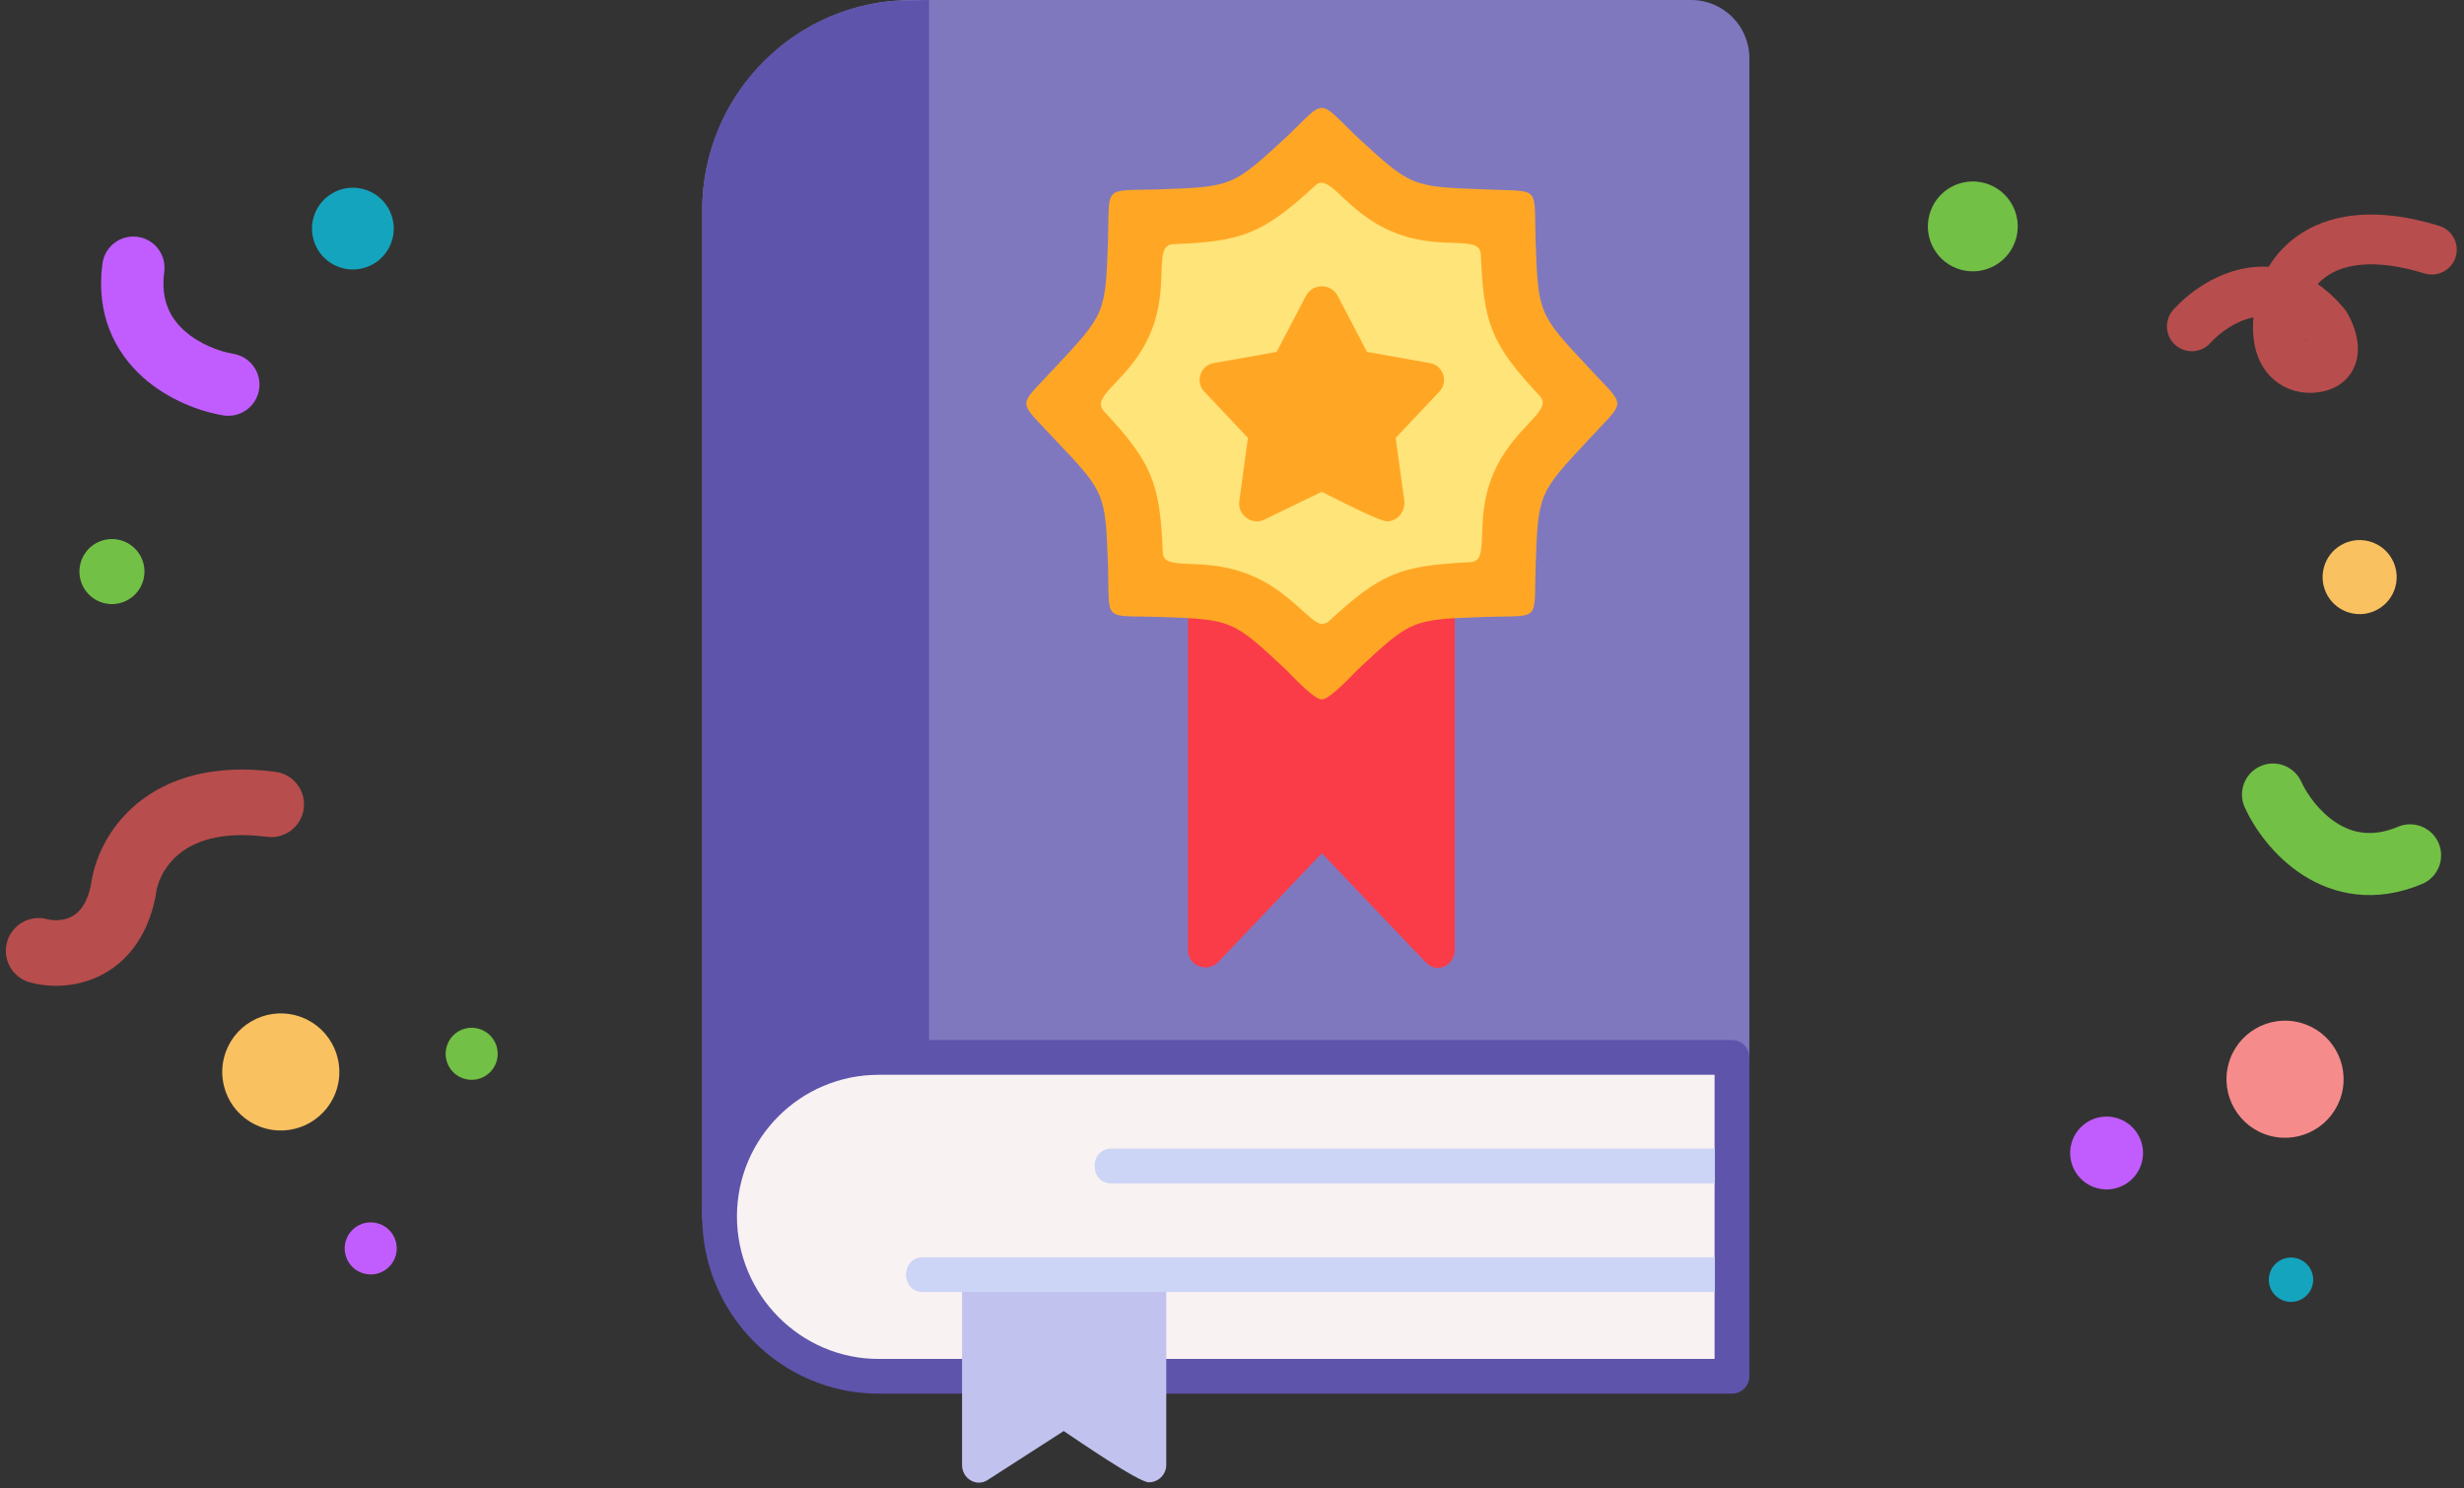 <svg width="336" height="203" viewBox="0 0 336 203" fill="none" xmlns="http://www.w3.org/2000/svg">
<rect x="0" y="0" width="336" height="203" fill="#333333" stroke="none"/>
<g clip-path="url(#clip0_21065_372460)">
<path fill-rule="evenodd" clip-rule="evenodd" d="M98.124 168.275C96.82 168.275 95.754 167.209 95.754 165.905V28.678C95.754 12.917 108.552 0 124.313 0H230.611C234.996 0 238.551 3.555 238.551 7.94V144.219C238.551 146.471 236.062 147.063 234.64 146.115L100.494 166.024C100.494 167.327 99.427 168.275 98.124 168.275Z" fill="#8078BE"/>
<path fill-rule="evenodd" clip-rule="evenodd" d="M126.683 161.995V0L121.943 0.119C107.249 1.304 95.754 13.628 95.754 28.678V165.905L126.683 161.995Z" fill="#5E54AC"/>
<path d="M119.81 190.079C106.538 190.079 95.754 179.176 95.754 165.904C95.754 152.632 106.538 141.848 119.81 141.848H236.181C237.484 141.848 238.551 142.914 238.551 144.218V187.709C238.551 189.012 237.484 190.079 236.181 190.079C196.364 190.079 157.968 190.079 119.81 190.079Z" fill="#5E54AC"/>
<path d="M233.811 185.341V146.59H119.81C109.145 146.59 100.494 155.241 100.494 165.906C100.494 176.571 109.145 185.341 119.81 185.341H233.811Z" fill="#F9F2F2"/>
<path fill-rule="evenodd" clip-rule="evenodd" d="M156.666 202.168C155.244 202.168 146.83 196.361 145.052 195.176L134.743 201.813C133.202 202.879 131.188 201.694 131.188 199.798V174.675C131.188 171.713 135.454 171.594 135.809 174.201H154.296C154.77 171.594 159.036 171.713 159.036 174.675V199.798C159.036 201.102 157.969 202.168 156.666 202.168Z" fill="#C2C2EF"/>
<path d="M233.811 176.217V171.477H125.854C122.773 171.477 122.773 176.217 125.854 176.217H233.811Z" fill="#CDD5F6"/>
<path d="M233.81 161.4V156.66H151.569C148.488 156.66 148.488 161.4 151.569 161.4H233.81Z" fill="#CDD5F6"/>
<path fill-rule="evenodd" clip-rule="evenodd" d="M196.009 132.011C195.416 132.011 194.824 131.656 194.35 131.182L180.248 116.369L166.146 131.182C164.724 132.722 161.998 131.774 161.998 129.641V82.358C161.998 79.633 165.909 79.277 166.62 81.529H193.757C194.587 79.277 198.379 79.633 198.379 82.358V129.523C198.379 130.945 197.312 132.011 196.009 132.011Z" fill="#FA3C48"/>
<path fill-rule="evenodd" clip-rule="evenodd" d="M180.246 95.394C179.18 95.394 176.336 92.313 175.388 91.365C168.04 84.492 168.04 84.492 157.968 84.136C150.265 83.899 151.331 84.966 151.094 77.263C150.739 67.19 150.739 67.19 143.866 59.962C138.652 54.273 138.652 55.814 143.866 50.126C150.739 42.778 150.739 42.778 151.094 32.824C151.331 25.121 150.265 26.069 157.968 25.832C168.04 25.477 168.04 25.477 175.388 18.722C180.957 13.389 179.535 13.389 185.105 18.722C192.452 25.477 192.452 25.477 202.525 25.832C210.228 26.188 209.161 25.121 209.398 32.824C209.754 42.778 209.754 42.778 216.627 50.126C221.841 55.814 221.841 54.273 216.627 59.962C209.754 67.309 209.754 67.309 209.398 77.263C209.161 84.966 210.228 83.899 202.525 84.136C192.452 84.492 192.452 84.492 185.105 91.365C184.157 92.313 181.313 95.394 180.246 95.394Z" fill="#FFA725"/>
<path fill-rule="evenodd" clip-rule="evenodd" d="M180.247 85.085C178.707 85.085 175.863 80.582 170.53 78.449C164.012 75.724 158.68 78.094 158.561 75.368C158.206 65.769 157.021 63.044 150.503 56.052C148.607 53.919 154.176 51.904 156.902 45.387C159.628 38.869 157.139 33.418 159.983 33.299C169.463 32.944 172.189 31.877 179.299 25.36C181.314 23.345 183.328 28.915 189.965 31.64C196.482 34.366 201.815 31.877 201.933 34.721C202.289 44.32 203.474 47.046 209.992 54.038C211.888 56.052 206.318 58.185 203.593 64.703C200.867 71.221 203.356 76.553 200.511 76.672C190.794 77.146 188.306 78.212 181.195 84.73C180.958 84.967 180.603 85.085 180.247 85.085Z" fill="#FFE479"/>
<path fill-rule="evenodd" clip-rule="evenodd" d="M189.135 71.102C188.068 71.102 181.669 67.784 180.247 67.073L172.426 70.865C170.767 71.695 168.752 70.273 168.989 68.377L170.174 59.726L164.249 53.445C162.946 52.142 163.657 49.89 165.434 49.535L174.085 47.994L178.114 40.291C179.062 38.632 181.432 38.632 182.38 40.291L186.409 47.994L195.06 49.535C196.838 49.89 197.549 52.142 196.245 53.445L190.32 59.726L191.505 68.377C191.623 69.799 190.557 71.102 189.135 71.102Z" fill="#FFA725"/>
</g>
<path opacity="0.7" fill-rule="evenodd" clip-rule="evenodd" d="M13.483 133.154C10.04 134.793 6.454 134.633 4.096 133.992C1.713 133.344 0.307 130.887 0.955 128.504C1.602 126.122 4.059 124.715 6.442 125.363C7.208 125.572 8.527 125.61 9.641 125.08C10.487 124.677 11.762 123.704 12.398 120.738C12.821 117.391 14.627 112.978 18.646 109.636C22.889 106.106 29.118 104.162 37.566 105.267C40.014 105.587 41.739 107.831 41.419 110.28C41.099 112.728 38.854 114.453 36.406 114.133C29.952 113.289 26.352 114.857 24.364 116.51C22.247 118.272 21.407 120.582 21.26 121.94L21.238 122.142L21.198 122.34C20.085 127.861 17.18 131.395 13.483 133.154Z" fill="#F15959"/>
<path opacity="0.7" fill-rule="evenodd" clip-rule="evenodd" d="M314.455 46.585C314.407 46.476 314.356 46.371 314.305 46.274C314.287 46.253 314.269 46.232 314.251 46.211C314.336 46.43 314.42 46.543 314.455 46.585ZM307.282 43.284C307.017 46.61 307.722 49.334 309.518 51.247C311.601 53.466 314.39 53.775 316.22 53.492C317.683 53.272 319.102 52.669 320.142 51.474C321.177 50.285 321.499 48.899 321.528 47.763C321.582 45.664 320.677 43.685 320.019 42.586L319.888 42.368L319.727 42.173C318.553 40.746 317.318 39.615 316.049 38.743C316.485 38.27 317.009 37.826 317.633 37.443C319.783 36.126 323.725 35.176 330.619 37.293C332.411 37.843 334.311 36.836 334.861 35.044C335.412 33.251 334.405 31.352 332.612 30.801C324.483 28.305 318.384 29.019 314.085 31.654C311.959 32.957 310.422 34.641 309.364 36.388C308.216 36.318 307.076 36.404 305.963 36.623C301.735 37.453 298.292 40.105 296.369 42.231C295.112 43.622 295.22 45.769 296.61 47.027C298.001 48.285 300.148 48.177 301.406 46.786C302.688 45.368 304.912 43.749 307.272 43.286C307.275 43.285 307.279 43.285 307.282 43.284Z" fill="#F15959"/>
<path d="M282.463 155.968C283.173 153.318 285.898 151.745 288.549 152.456C291.2 153.166 292.773 155.89 292.063 158.541C291.353 161.191 288.628 162.764 285.977 162.054C283.326 161.343 281.753 158.619 282.463 155.968Z" fill="#C15DFF"/>
<path d="M30.578 144.134C31.72 139.875 36.098 137.347 40.358 138.488C44.618 139.629 47.145 144.008 46.004 148.268C44.863 152.527 40.484 155.055 36.225 153.914C31.965 152.772 29.437 148.394 30.578 144.134Z" fill="#F9C160"/>
<path d="M303.885 145.126C305.026 140.867 309.405 138.339 313.665 139.48C317.924 140.622 320.452 145 319.311 149.26C318.169 153.519 313.791 156.047 309.531 154.906C305.272 153.765 302.744 149.386 303.885 145.126Z" fill="#F68B8B"/>
<path fill-rule="evenodd" clip-rule="evenodd" d="M35.328 53.142C34.949 55.459 32.763 57.03 30.445 56.651C27.384 56.149 22.968 54.597 19.422 51.394C15.69 48.023 13.042 42.89 13.969 35.95C14.28 33.623 16.418 31.988 18.746 32.299C21.073 32.61 22.708 34.748 22.397 37.076C21.879 40.956 23.247 43.391 25.121 45.085C27.182 46.946 29.963 47.956 31.82 48.26C34.137 48.639 35.708 50.825 35.328 53.142Z" fill="#C15DFF"/>
<path fill-rule="evenodd" clip-rule="evenodd" d="M308.202 104.512C306.074 105.48 305.134 107.99 306.102 110.118C307.381 112.929 310.022 116.77 314.024 119.344C318.235 122.052 323.858 123.26 330.286 120.563C332.442 119.658 333.456 117.177 332.552 115.021C331.647 112.866 329.166 111.851 327.01 112.756C323.416 114.264 320.719 113.584 318.604 112.223C316.278 110.727 314.584 108.318 313.808 106.612C312.84 104.484 310.33 103.544 308.202 104.512Z" fill="#72C045"/>
<path d="M42.734 29.736C43.531 26.761 46.588 24.996 49.563 25.793C52.537 26.59 54.303 29.647 53.506 32.622C52.709 35.596 49.651 37.362 46.677 36.565C43.702 35.768 41.937 32.71 42.734 29.736Z" fill="#14A4BE"/>
<path d="M309.487 173.753C309.919 172.139 311.578 171.182 313.192 171.614C314.807 172.047 315.764 173.706 315.332 175.32C314.899 176.934 313.24 177.892 311.626 177.459C310.012 177.027 309.054 175.368 309.487 173.753Z" fill="#14A4BE"/>
<path d="M263.101 29.291C263.977 26.022 267.337 24.082 270.606 24.958C273.875 25.834 275.816 29.195 274.94 32.464C274.064 35.733 270.703 37.673 267.434 36.797C264.165 35.921 262.225 32.561 263.101 29.291Z" fill="#72C045"/>
<path d="M316.891 77.401C317.613 74.707 320.383 73.108 323.078 73.83C325.772 74.552 327.371 77.321 326.649 80.016C325.927 82.71 323.157 84.309 320.463 83.587C317.768 82.865 316.169 80.096 316.891 77.401Z" fill="#F9C160"/>
<path d="M60.891 142.805C61.398 140.912 63.344 139.789 65.237 140.296C67.13 140.803 68.254 142.749 67.747 144.642C67.239 146.536 65.293 147.659 63.4 147.152C61.507 146.645 60.383 144.699 60.891 142.805Z" fill="#72C045"/>
<path d="M47.125 169.348C47.632 167.455 49.578 166.332 51.472 166.839C53.365 167.346 54.488 169.292 53.981 171.185C53.474 173.079 51.528 174.202 49.635 173.695C47.741 173.187 46.618 171.241 47.125 169.348Z" fill="#C15DFF"/>
<path d="M10.981 76.805C11.615 74.439 14.047 73.035 16.414 73.669C18.78 74.303 20.185 76.735 19.55 79.102C18.916 81.468 16.484 82.873 14.117 82.239C11.751 81.605 10.347 79.172 10.981 76.805Z" fill="#72C045"/>
<defs>
<clipPath id="clip0_21065_372460">
<rect width="202.286" height="202.286" fill="white" transform="translate(66.01)"/>
</clipPath>
</defs>
</svg>
